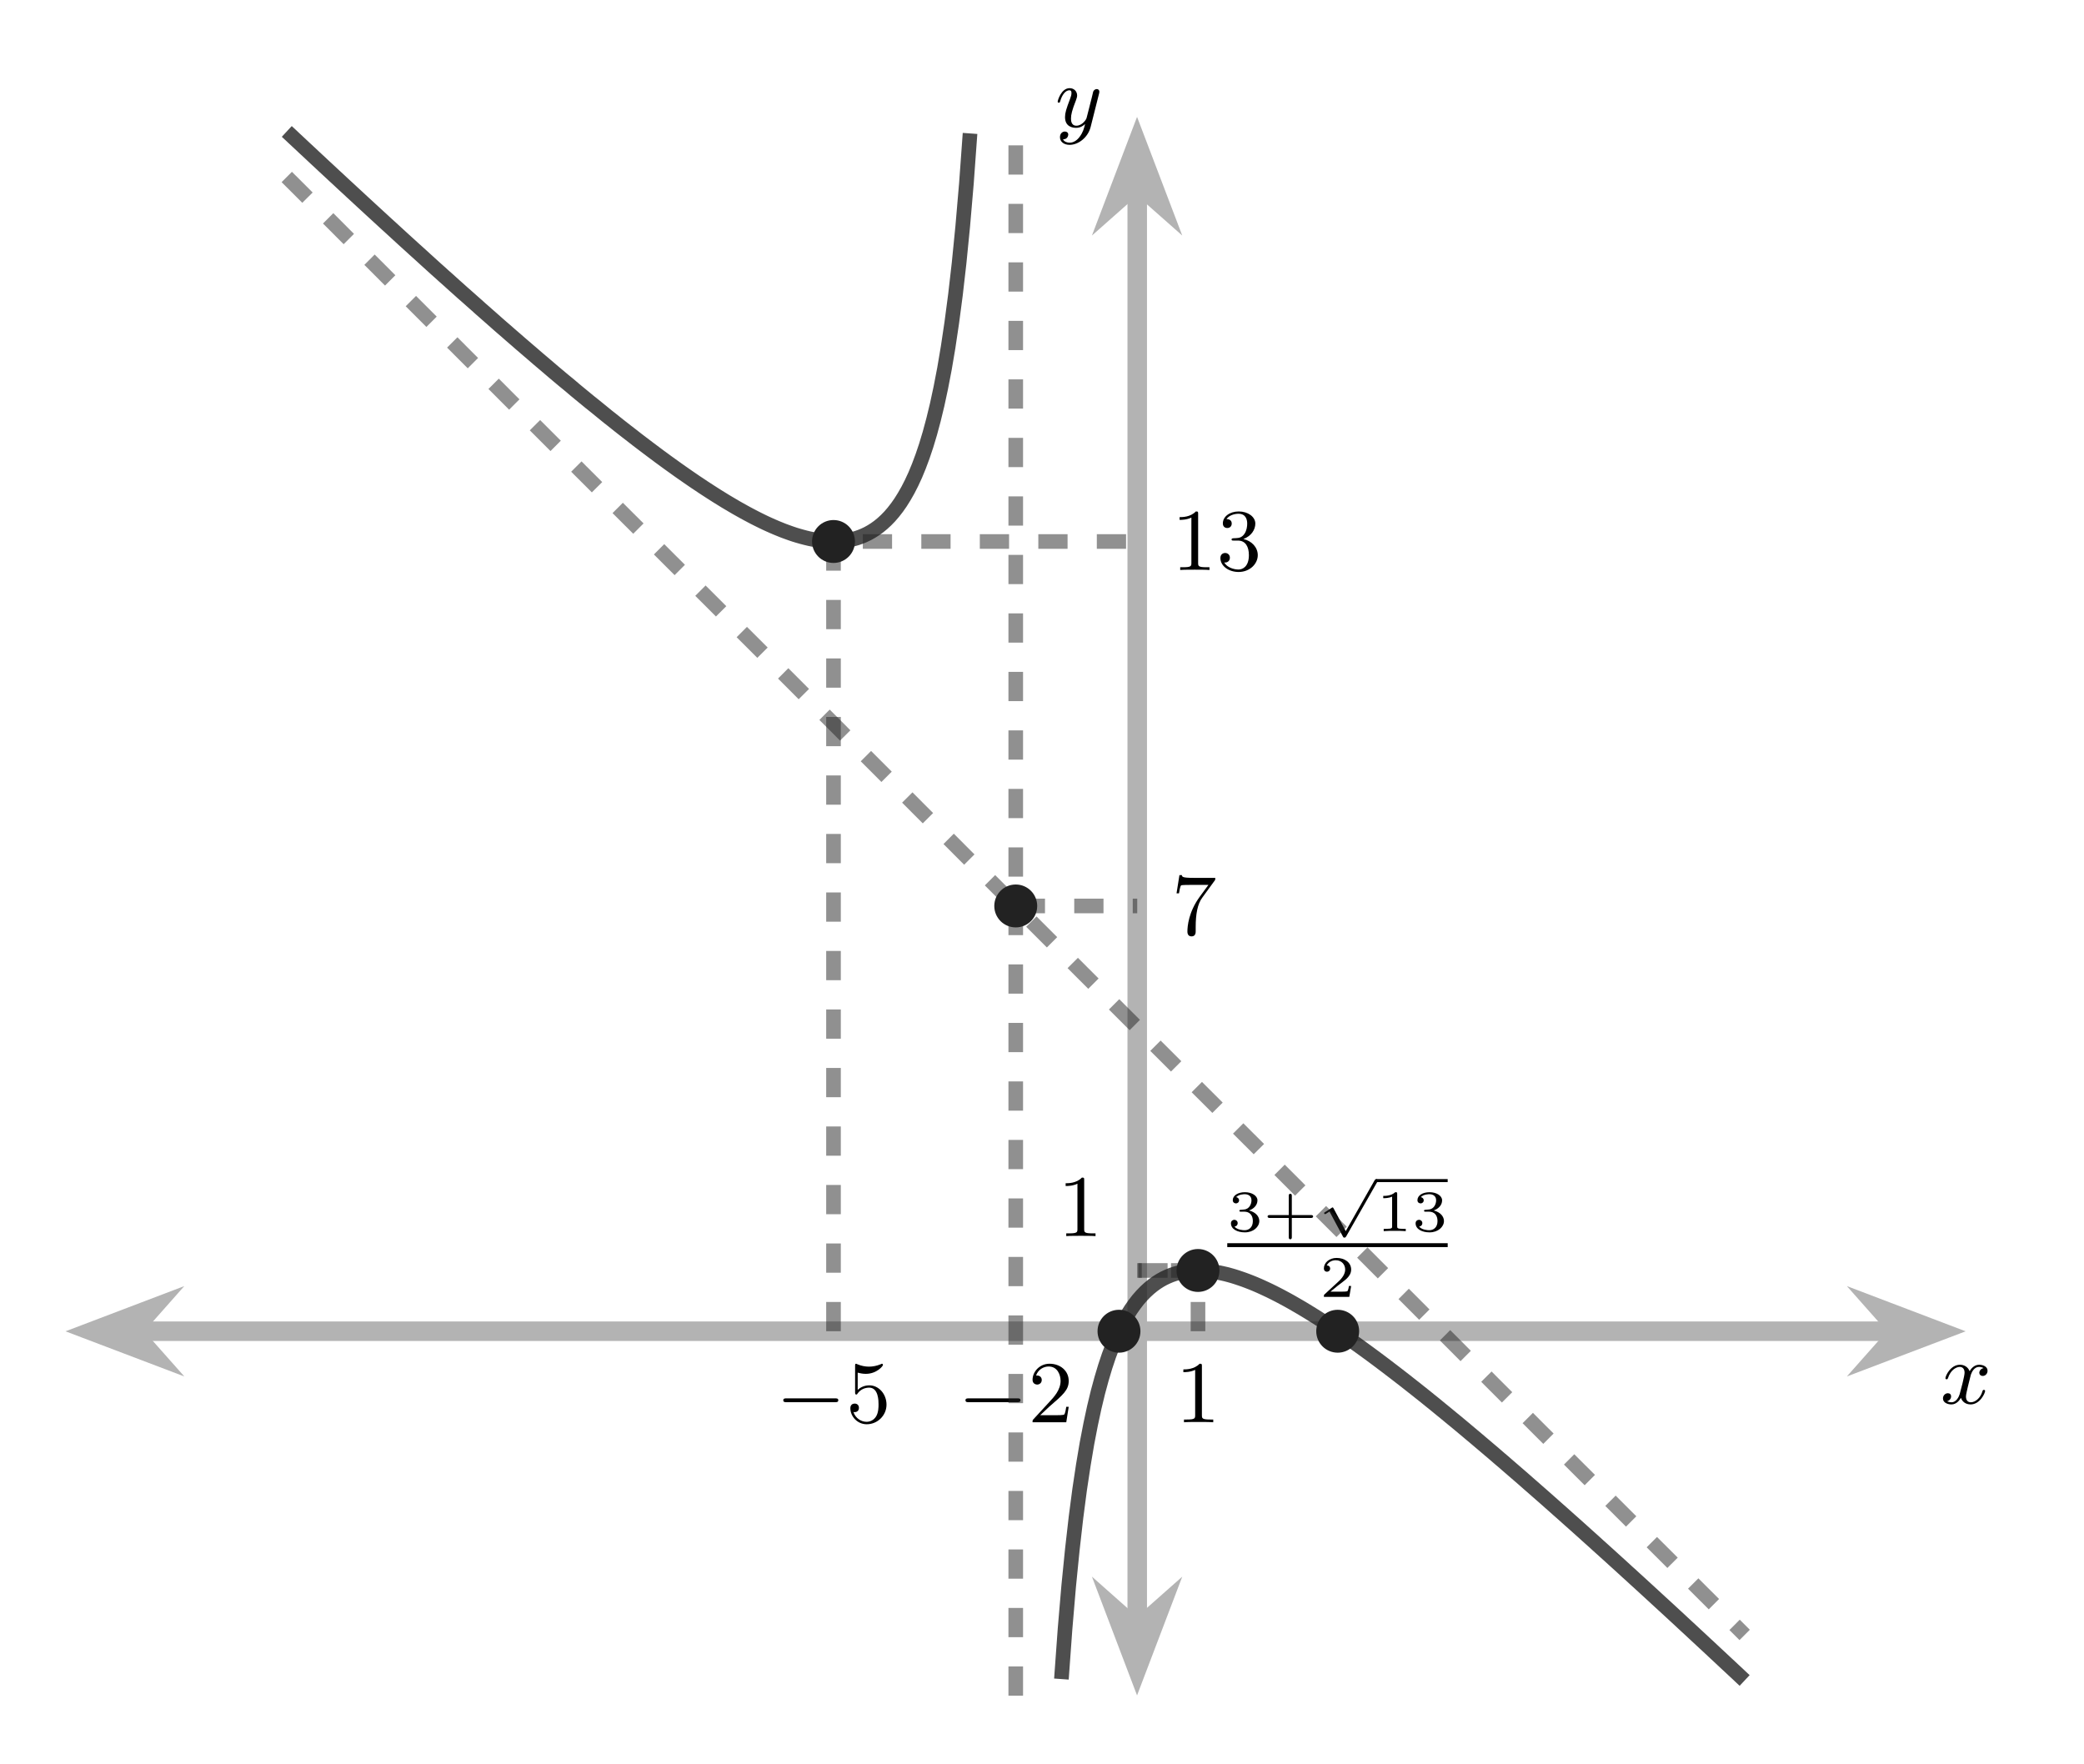 <?xml version="1.0" encoding="UTF-8"?>
<svg xmlns="http://www.w3.org/2000/svg" xmlns:xlink="http://www.w3.org/1999/xlink" width="212.533" height="179.848" viewBox="0 0 212.533 179.848">
<defs>
<g>
<g id="glyph-0-0">
<path d="M 2.719 -5.719 C 2.719 -5.938 2.719 -5.969 2.484 -5.969 C 1.938 -5.391 1.109 -5.391 0.828 -5.391 L 0.828 -5.109 C 1 -5.109 1.547 -5.109 2.031 -5.344 L 2.031 -0.719 C 2.031 -0.391 2 -0.281 1.172 -0.281 L 0.891 -0.281 L 0.891 0 C 1.203 -0.031 2 -0.031 2.375 -0.031 C 2.734 -0.031 3.547 -0.031 3.875 0 L 3.875 -0.281 L 3.578 -0.281 C 2.75 -0.281 2.719 -0.391 2.719 -0.719 Z M 2.719 -5.719 "/>
</g>
<g id="glyph-0-1">
<path d="M 2.734 -3.156 C 3.562 -3.469 3.953 -4.125 3.953 -4.734 C 3.953 -5.422 3.203 -5.969 2.266 -5.969 C 1.328 -5.969 0.641 -5.438 0.641 -4.75 C 0.641 -4.453 0.828 -4.281 1.094 -4.281 C 1.359 -4.281 1.547 -4.469 1.547 -4.734 C 1.547 -5.047 1.328 -5.188 1.016 -5.188 C 1.25 -5.562 1.797 -5.734 2.234 -5.734 C 2.984 -5.734 3.125 -5.141 3.125 -4.734 C 3.125 -4.453 3.078 -4.031 2.844 -3.688 C 2.562 -3.281 2.25 -3.266 2 -3.25 C 1.766 -3.234 1.75 -3.234 1.688 -3.234 C 1.609 -3.219 1.531 -3.219 1.531 -3.109 C 1.531 -3 1.609 -3 1.75 -3 L 2.172 -3 C 2.953 -3 3.297 -2.375 3.297 -1.516 C 3.297 -0.375 2.688 -0.047 2.234 -0.047 C 2.062 -0.047 1.188 -0.094 0.781 -0.766 C 1.109 -0.719 1.359 -0.938 1.359 -1.25 C 1.359 -1.547 1.141 -1.734 0.875 -1.734 C 0.656 -1.734 0.391 -1.594 0.391 -1.219 C 0.391 -0.422 1.219 0.203 2.25 0.203 C 3.375 0.203 4.203 -0.609 4.203 -1.516 C 4.203 -2.297 3.594 -2.969 2.734 -3.156 Z M 2.734 -3.156 "/>
</g>
<g id="glyph-0-2">
<path d="M 4.391 -5.469 C 4.469 -5.562 4.469 -5.578 4.469 -5.766 L 2.234 -5.766 C 1.109 -5.766 1.078 -5.875 1.062 -6.047 L 0.812 -6.047 L 0.516 -4.188 L 0.766 -4.188 C 0.797 -4.391 0.875 -4.891 0.984 -5 C 1.047 -5.047 1.75 -5.047 1.875 -5.047 L 3.766 -5.047 L 2.906 -3.875 C 1.734 -2.281 1.625 -0.812 1.625 -0.297 C 1.625 -0.203 1.625 0.203 2.047 0.203 C 2.469 0.203 2.469 -0.203 2.469 -0.312 L 2.469 -0.75 C 2.469 -2.062 2.656 -3.109 3.141 -3.75 Z M 4.391 -5.469 "/>
</g>
<g id="glyph-0-3">
<path d="M 0.938 -3.094 C 0.938 -2.922 0.938 -2.828 1.062 -2.828 C 1.125 -2.828 1.156 -2.859 1.203 -2.953 C 1.484 -3.328 1.906 -3.531 2.375 -3.531 C 3.328 -3.531 3.328 -2.156 3.328 -1.828 C 3.328 -1.562 3.328 -1 3.078 -0.594 C 2.844 -0.219 2.469 -0.047 2.109 -0.047 C 1.578 -0.047 0.984 -0.391 0.766 -1.047 C 0.781 -1.047 0.828 -1.031 0.891 -1.031 C 1.078 -1.031 1.328 -1.141 1.328 -1.469 C 1.328 -1.75 1.141 -1.906 0.891 -1.906 C 0.703 -1.906 0.453 -1.797 0.453 -1.438 C 0.453 -0.625 1.141 0.203 2.125 0.203 C 3.219 0.203 4.141 -0.688 4.141 -1.797 C 4.141 -2.875 3.359 -3.766 2.391 -3.766 C 1.953 -3.766 1.516 -3.609 1.203 -3.297 L 1.203 -5.062 C 1.484 -4.984 1.75 -4.938 2.031 -4.938 C 3.141 -4.938 3.781 -5.734 3.781 -5.844 C 3.781 -5.922 3.719 -5.969 3.688 -5.969 C 3.656 -5.969 3.641 -5.969 3.562 -5.922 C 3.141 -5.75 2.734 -5.672 2.359 -5.672 C 1.969 -5.672 1.562 -5.75 1.156 -5.922 C 1.062 -5.969 1.047 -5.969 1.031 -5.969 C 0.938 -5.969 0.938 -5.875 0.938 -5.719 Z M 0.938 -3.094 "/>
</g>
<g id="glyph-0-4">
<path d="M 4.141 -1.578 L 3.891 -1.578 C 3.875 -1.469 3.797 -0.938 3.688 -0.797 C 3.625 -0.719 3.016 -0.719 2.828 -0.719 L 1.234 -0.719 L 2.125 -1.562 C 3.594 -2.828 4.141 -3.297 4.141 -4.219 C 4.141 -5.25 3.281 -5.969 2.188 -5.969 C 1.156 -5.969 0.453 -5.141 0.453 -4.328 C 0.453 -3.891 0.844 -3.844 0.922 -3.844 C 1.125 -3.844 1.391 -3.984 1.391 -4.312 C 1.391 -4.578 1.203 -4.766 0.922 -4.766 C 0.875 -4.766 0.844 -4.766 0.812 -4.766 C 1.031 -5.406 1.609 -5.688 2.094 -5.688 C 3 -5.688 3.312 -4.828 3.312 -4.219 C 3.312 -3.297 2.625 -2.562 2.188 -2.094 L 0.562 -0.328 C 0.453 -0.219 0.453 -0.203 0.453 0 L 3.891 0 Z M 4.141 -1.578 "/>
</g>
<g id="glyph-1-0">
<path d="M 6.047 -2.047 C 6.203 -2.047 6.375 -2.047 6.375 -2.25 C 6.375 -2.438 6.203 -2.438 6.047 -2.438 L 1.094 -2.438 C 0.953 -2.438 0.766 -2.438 0.766 -2.25 C 0.766 -2.047 0.938 -2.047 1.094 -2.047 Z M 6.047 -2.047 "/>
</g>
<g id="glyph-2-0">
<path d="M 1.75 -1.984 C 2.266 -1.984 2.609 -1.641 2.609 -1.031 C 2.609 -0.375 2.203 -0.094 1.766 -0.094 C 1.609 -0.094 1 -0.125 0.734 -0.469 C 0.969 -0.5 1.062 -0.656 1.062 -0.812 C 1.062 -1.016 0.906 -1.156 0.719 -1.156 C 0.562 -1.156 0.375 -1.047 0.375 -0.797 C 0.375 -0.203 1.031 0.125 1.797 0.125 C 2.672 0.125 3.266 -0.438 3.266 -1.031 C 3.266 -1.469 2.938 -1.922 2.219 -2.109 C 2.688 -2.266 3.078 -2.641 3.078 -3.141 C 3.078 -3.609 2.516 -3.969 1.797 -3.969 C 1.094 -3.969 0.562 -3.641 0.562 -3.156 C 0.562 -2.906 0.766 -2.828 0.891 -2.828 C 1.031 -2.828 1.203 -2.938 1.203 -3.141 C 1.203 -3.328 1.062 -3.438 0.906 -3.469 C 1.188 -3.766 1.734 -3.766 1.781 -3.766 C 2.094 -3.766 2.469 -3.625 2.469 -3.141 C 2.469 -2.812 2.281 -2.234 1.688 -2.203 C 1.578 -2.188 1.422 -2.172 1.359 -2.172 C 1.312 -2.172 1.234 -2.172 1.234 -2.078 C 1.234 -1.984 1.312 -1.984 1.406 -1.984 Z M 1.75 -1.984 "/>
</g>
<g id="glyph-2-1">
<path d="M 2.938 -1.344 L 4.875 -1.344 C 4.953 -1.344 5.109 -1.344 5.109 -1.5 C 5.109 -1.641 4.953 -1.641 4.875 -1.641 L 2.938 -1.641 L 2.938 -3.578 C 2.938 -3.672 2.938 -3.812 2.781 -3.812 C 2.625 -3.812 2.625 -3.672 2.625 -3.578 L 2.625 -1.641 L 0.703 -1.641 C 0.625 -1.641 0.469 -1.641 0.469 -1.5 C 0.469 -1.344 0.625 -1.344 0.703 -1.344 L 2.625 -1.344 L 2.625 0.594 C 2.625 0.688 2.625 0.828 2.781 0.828 C 2.938 0.828 2.938 0.688 2.938 0.594 Z M 2.938 -1.344 "/>
</g>
<g id="glyph-2-2">
<path d="M 2.141 -3.797 C 2.141 -3.969 2.125 -3.969 1.938 -3.969 C 1.547 -3.594 0.938 -3.594 0.719 -3.594 L 0.719 -3.359 C 0.875 -3.359 1.266 -3.359 1.625 -3.516 L 1.625 -0.5 C 1.625 -0.312 1.625 -0.234 1.016 -0.234 L 0.766 -0.234 L 0.766 0 C 1.094 -0.031 1.547 -0.031 1.891 -0.031 C 2.219 -0.031 2.688 -0.031 3.016 0 L 3.016 -0.234 L 2.75 -0.234 C 2.141 -0.234 2.141 -0.312 2.141 -0.5 Z M 2.141 -3.797 "/>
</g>
<g id="glyph-2-3">
<path d="M 3.219 -1.109 L 2.984 -1.109 C 2.984 -1.031 2.922 -0.641 2.828 -0.578 C 2.781 -0.531 2.297 -0.531 2.219 -0.531 L 1.109 -0.531 L 1.875 -1.156 C 2.078 -1.312 2.609 -1.703 2.781 -1.875 C 2.969 -2.062 3.219 -2.359 3.219 -2.781 C 3.219 -3.531 2.531 -3.969 1.734 -3.969 C 0.969 -3.969 0.438 -3.469 0.438 -2.906 C 0.438 -2.594 0.688 -2.562 0.75 -2.562 C 0.906 -2.562 1.078 -2.672 1.078 -2.891 C 1.078 -3.016 1 -3.203 0.734 -3.203 C 0.875 -3.516 1.234 -3.734 1.641 -3.734 C 2.281 -3.734 2.609 -3.266 2.609 -2.781 C 2.609 -2.359 2.328 -1.922 1.906 -1.547 L 0.5 -0.25 C 0.438 -0.188 0.438 -0.188 0.438 0 L 3.031 0 Z M 3.219 -1.109 "/>
</g>
<g id="glyph-3-0">
<path d="M 2.859 5 L 1.625 2.688 C 1.578 2.609 1.562 2.578 1.516 2.578 C 1.484 2.578 1.438 2.609 1.422 2.625 L 0.766 3.047 C 0.688 3.078 0.656 3.109 0.656 3.156 C 0.656 3.219 0.703 3.266 0.766 3.266 C 0.781 3.266 0.797 3.266 1.203 3 L 2.578 5.562 C 2.625 5.641 2.625 5.656 2.719 5.656 C 2.828 5.656 2.844 5.625 2.906 5.531 L 6.078 -0.031 C 6.109 -0.094 6.125 -0.109 6.125 -0.156 C 6.125 -0.234 6.047 -0.312 5.969 -0.312 C 5.875 -0.312 5.844 -0.234 5.812 -0.203 Z M 2.859 5 "/>
</g>
<g id="glyph-4-0">
<path d="M 4.406 -3.609 C 4.078 -3.547 3.969 -3.266 3.969 -3.141 C 3.969 -2.969 4.094 -2.812 4.328 -2.812 C 4.578 -2.812 4.812 -3.031 4.812 -3.344 C 4.812 -3.75 4.375 -3.953 3.953 -3.953 C 3.406 -3.953 3.094 -3.484 2.984 -3.297 C 2.812 -3.734 2.422 -3.953 2 -3.953 C 1.031 -3.953 0.516 -2.812 0.516 -2.578 C 0.516 -2.5 0.578 -2.469 0.641 -2.469 C 0.719 -2.469 0.75 -2.516 0.766 -2.562 C 1.047 -3.453 1.641 -3.734 1.984 -3.734 C 2.234 -3.734 2.469 -3.562 2.469 -3.141 C 2.469 -2.812 2.094 -1.391 1.969 -0.953 C 1.891 -0.688 1.625 -0.125 1.141 -0.125 C 0.953 -0.125 0.766 -0.188 0.688 -0.234 C 0.922 -0.281 1.094 -0.5 1.094 -0.719 C 1.094 -0.953 0.938 -1.047 0.766 -1.047 C 0.5 -1.047 0.266 -0.828 0.266 -0.516 C 0.266 -0.078 0.75 0.094 1.125 0.094 C 1.641 0.094 1.953 -0.328 2.094 -0.578 C 2.312 0.016 2.844 0.094 3.078 0.094 C 4.047 0.094 4.562 -1.062 4.562 -1.281 C 4.562 -1.328 4.531 -1.391 4.438 -1.391 C 4.344 -1.391 4.328 -1.359 4.281 -1.219 C 4.094 -0.578 3.578 -0.125 3.109 -0.125 C 2.844 -0.125 2.609 -0.281 2.609 -0.719 C 2.609 -0.906 2.734 -1.406 2.812 -1.75 C 2.844 -1.906 3.094 -2.875 3.109 -2.938 C 3.219 -3.266 3.484 -3.734 3.938 -3.734 C 4.094 -3.734 4.266 -3.703 4.406 -3.609 Z M 4.406 -3.609 "/>
</g>
<g id="glyph-4-1">
<path d="M 4.5 -3.453 C 4.5 -3.484 4.516 -3.547 4.516 -3.594 C 4.516 -3.719 4.438 -3.859 4.25 -3.859 C 4.125 -3.859 3.969 -3.781 3.891 -3.609 C 3.891 -3.578 3.797 -3.219 3.75 -3.016 L 3.297 -1.234 C 3.219 -0.969 3.219 -0.953 3.203 -0.875 C 3.203 -0.828 2.812 -0.125 2.172 -0.125 C 1.625 -0.125 1.625 -0.688 1.625 -0.859 C 1.625 -1.266 1.734 -1.703 2.125 -2.703 C 2.188 -2.906 2.25 -3.031 2.25 -3.203 C 2.25 -3.641 1.922 -3.953 1.484 -3.953 C 0.625 -3.953 0.266 -2.688 0.266 -2.578 C 0.266 -2.5 0.328 -2.469 0.391 -2.469 C 0.484 -2.469 0.5 -2.531 0.531 -2.641 C 0.719 -3.297 1.078 -3.734 1.453 -3.734 C 1.672 -3.734 1.672 -3.562 1.672 -3.438 C 1.672 -3.281 1.625 -3.125 1.547 -2.906 C 1.125 -1.797 1.016 -1.422 1.016 -1 C 1.016 0 1.812 0.094 2.156 0.094 C 2.594 0.094 2.906 -0.141 3.062 -0.297 C 2.953 0.156 2.844 0.562 2.5 1.016 C 2.234 1.375 1.875 1.609 1.484 1.609 C 1.234 1.609 0.938 1.516 0.812 1.266 C 1.281 1.266 1.344 0.875 1.344 0.781 C 1.344 0.594 1.203 0.469 1 0.469 C 0.781 0.469 0.5 0.641 0.5 1.047 C 0.5 1.516 0.906 1.828 1.484 1.828 C 2.391 1.828 3.359 1.062 3.625 0.016 Z M 4.5 -3.453 "/>
</g>
</g>
<clipPath id="clip-0">
<path clip-rule="nonzero" d="M 163 105 L 212.066 105 L 212.066 167 L 163 167 Z M 163 105 "/>
</clipPath>
<clipPath id="clip-1">
<path clip-rule="nonzero" d="M 85 136 L 147 136 L 147 179.574 L 85 179.574 Z M 85 136 "/>
</clipPath>
<clipPath id="clip-2">
<path clip-rule="nonzero" d="M 85 0.121 L 147 0.121 L 147 49 L 85 49 Z M 85 0.121 "/>
</clipPath>
<clipPath id="clip-3">
<path clip-rule="nonzero" d="M 8 0.121 L 199 0.121 L 199 179.574 L 8 179.574 Z M 8 0.121 "/>
</clipPath>
</defs>
<path fill="none" stroke-width="1.993" stroke-linecap="butt" stroke-linejoin="miter" stroke="rgb(70%, 70%, 70%)" stroke-opacity="1" stroke-miterlimit="10" d="M -15.399 37.244 L 164.374 37.244 " transform="matrix(0.998, 0, 0, -0.998, 29.248, 172.924)"/>
<path fill-rule="nonzero" fill="rgb(70%, 70%, 70%)" fill-opacity="1" stroke-width="1.993" stroke-linecap="butt" stroke-linejoin="miter" stroke="rgb(70%, 70%, 70%)" stroke-opacity="1" stroke-miterlimit="10" d="M 9.119 0.001 L 3.216 2.244 L 5.205 0.001 L 3.216 -2.246 Z M 9.119 0.001 " transform="matrix(-0.998, 0, 0, 0.998, 18.58, 135.761)"/>
<path fill-rule="nonzero" fill="rgb(70%, 70%, 70%)" fill-opacity="1" d="M 197.664 135.762 L 191.773 133.52 L 193.758 135.762 L 191.773 138 Z M 197.664 135.762 "/>
<g clip-path="url(#clip-0)">
<path fill="none" stroke-width="1.993" stroke-linecap="butt" stroke-linejoin="miter" stroke="rgb(70%, 70%, 70%)" stroke-opacity="1" stroke-miterlimit="10" d="M 9.12 -0.001 L 3.216 2.246 L 5.205 -0.001 L 3.216 -2.244 Z M 9.12 -0.001 " transform="matrix(0.998, 0, 0, -0.998, 188.565, 135.761)"/>
</g>
<path fill="none" stroke-width="1.993" stroke-linecap="butt" stroke-linejoin="miter" stroke="rgb(70%, 70%, 70%)" stroke-opacity="1" stroke-miterlimit="10" d="M 86.904 7.248 L 86.904 154.144 " transform="matrix(0.998, 0, 0, -0.998, 29.248, 172.924)"/>
<path fill-rule="nonzero" fill="rgb(70%, 70%, 70%)" fill-opacity="1" d="M 115.961 170.094 L 118.203 164.203 L 115.961 166.188 L 113.723 164.203 Z M 115.961 170.094 "/>
<g clip-path="url(#clip-1)">
<path fill="none" stroke-width="1.993" stroke-linecap="butt" stroke-linejoin="miter" stroke="rgb(70%, 70%, 70%)" stroke-opacity="1" stroke-miterlimit="10" d="M 9.119 -0 L 3.216 2.247 L 5.204 -0 L 3.216 -2.243 Z M 9.119 -0 " transform="matrix(0, 0.998, 0.998, 0, 115.961, 160.995)"/>
</g>
<path fill-rule="nonzero" fill="rgb(70%, 70%, 70%)" fill-opacity="1" d="M 115.961 14.715 L 113.723 20.602 L 115.961 18.621 L 118.203 20.602 Z M 115.961 14.715 "/>
<g clip-path="url(#clip-2)">
<path fill="none" stroke-width="1.993" stroke-linecap="butt" stroke-linejoin="miter" stroke="rgb(70%, 70%, 70%)" stroke-opacity="1" stroke-miterlimit="10" d="M 9.119 0 L 3.219 2.243 L 5.204 0 L 3.219 -2.247 Z M 9.119 0 " transform="matrix(0, -0.998, -0.998, 0, 115.961, 23.814)"/>
</g>
<g fill="rgb(0%, 0%, 0%)" fill-opacity="1">
<use xlink:href="#glyph-0-0" x="119.471" y="58.126"/>
<use xlink:href="#glyph-0-1" x="124.069" y="58.126"/>
</g>
<g fill="rgb(0%, 0%, 0%)" fill-opacity="1">
<use xlink:href="#glyph-0-2" x="119.471" y="95.288"/>
</g>
<g fill="rgb(0%, 0%, 0%)" fill-opacity="1">
<use xlink:href="#glyph-0-0" x="107.85" y="126.056"/>
</g>
<g fill="rgb(0%, 0%, 0%)" fill-opacity="1">
<use xlink:href="#glyph-1-0" x="79.116" y="145.039"/>
</g>
<g fill="rgb(0%, 0%, 0%)" fill-opacity="1">
<use xlink:href="#glyph-0-3" x="86.268" y="145.039"/>
</g>
<g fill="rgb(0%, 0%, 0%)" fill-opacity="1">
<use xlink:href="#glyph-1-0" x="97.697" y="145.039"/>
</g>
<g fill="rgb(0%, 0%, 0%)" fill-opacity="1">
<use xlink:href="#glyph-0-4" x="104.85" y="145.039"/>
</g>
<g fill="rgb(0%, 0%, 0%)" fill-opacity="1">
<use xlink:href="#glyph-0-0" x="119.855" y="145.039"/>
</g>
<g fill="rgb(0%, 0%, 0%)" fill-opacity="1">
<use xlink:href="#glyph-2-0" x="125.161" y="125.548"/>
<use xlink:href="#glyph-2-1" x="128.806" y="125.548"/>
</g>
<g fill="rgb(0%, 0%, 0%)" fill-opacity="1">
<use xlink:href="#glyph-3-0" x="134.384" y="120.55"/>
</g>
<path fill="none" stroke-width="0.309" stroke-linecap="butt" stroke-linejoin="miter" stroke="rgb(0%, 0%, 0%)" stroke-opacity="1" stroke-miterlimit="10" d="M 0 0.002 L 7.305 0.002 " transform="matrix(0.998, 0, 0, -0.998, 140.348, 120.396)"/>
<g fill="rgb(0%, 0%, 0%)" fill-opacity="1">
<use xlink:href="#glyph-2-2" x="140.348" y="125.548"/>
<use xlink:href="#glyph-2-0" x="143.993" y="125.548"/>
</g>
<path fill="none" stroke-width="0.398" stroke-linecap="butt" stroke-linejoin="miter" stroke="rgb(0%, 0%, 0%)" stroke-opacity="1" stroke-miterlimit="10" d="M -0.001 0 L 22.525 0 " transform="matrix(0.998, 0, 0, -0.998, 125.161, 126.977)"/>
<g fill="rgb(0%, 0%, 0%)" fill-opacity="1">
<use xlink:href="#glyph-2-3" x="134.576" y="132.25"/>
</g>
<g clip-path="url(#clip-3)">
<path fill="none" stroke-width="1.494" stroke-linecap="butt" stroke-linejoin="miter" stroke="rgb(13.332%, 13.332%, 13.332%)" stroke-opacity="0.8" stroke-miterlimit="10" d="M -0.002 159.84 L 0.374 159.492 L 0.746 159.14 L 1.122 158.791 L 1.866 158.094 L 2.242 157.746 L 2.985 157.049 L 3.361 156.701 L 3.733 156.352 L 4.109 156.004 L 4.481 155.659 L 4.853 155.311 L 5.229 154.967 L 5.6 154.618 L 5.972 154.274 L 6.348 153.929 L 6.72 153.581 L 7.096 153.236 L 7.84 152.547 L 8.216 152.203 L 8.588 151.858 L 8.959 151.518 L 9.335 151.173 L 9.707 150.832 L 10.079 150.488 L 10.455 150.147 L 10.827 149.807 L 11.203 149.462 L 11.946 148.781 L 12.322 148.44 L 12.694 148.104 L 13.066 147.763 L 13.442 147.427 L 13.814 147.09 L 14.19 146.745 L 14.933 146.072 L 15.309 145.731 L 15.681 145.403 L 16.053 145.062 L 16.429 144.733 L 16.801 144.396 L 17.177 144.056 L 17.549 143.727 L 17.92 143.39 L 18.296 143.062 L 18.668 142.733 L 19.04 142.4 L 19.416 142.071 L 19.788 141.734 L 20.164 141.406 L 20.536 141.077 L 20.907 140.752 L 21.283 140.419 L 21.655 140.09 L 22.027 139.765 L 22.403 139.444 L 22.775 139.115 L 23.151 138.79 L 23.523 138.469 L 23.894 138.144 L 24.27 137.823 L 24.642 137.502 L 25.014 137.185 L 25.39 136.86 L 25.762 136.539 L 26.138 136.222 L 26.882 135.588 L 27.257 135.267 L 28.001 134.641 L 28.377 134.328 L 28.749 134.026 L 29.125 133.709 L 29.497 133.392 L 29.869 133.087 L 30.244 132.777 L 30.988 132.167 L 31.364 131.869 L 31.736 131.568 L 32.112 131.262 L 32.484 130.957 L 32.856 130.655 L 33.231 130.362 L 33.975 129.767 L 34.351 129.473 L 34.723 129.183 L 35.099 128.894 L 35.843 128.314 L 36.218 128.029 L 36.962 127.465 L 37.338 127.183 L 38.082 126.627 L 38.458 126.353 L 38.83 126.079 L 39.205 125.809 L 39.949 125.276 L 40.325 125.01 L 41.069 124.493 L 41.445 124.235 L 41.817 123.981 L 42.192 123.734 L 42.564 123.483 L 42.936 123.241 L 43.312 122.998 L 43.684 122.759 L 44.056 122.524 L 44.432 122.293 L 44.804 122.062 L 45.179 121.839 L 45.923 121.401 L 46.299 121.189 L 46.671 120.982 L 47.043 120.778 L 47.419 120.579 L 47.791 120.383 L 48.166 120.195 L 48.538 120.011 L 48.91 119.831 L 49.286 119.659 L 49.658 119.494 L 50.03 119.334 L 50.406 119.181 L 50.778 119.032 L 51.153 118.895 L 51.525 118.762 L 51.897 118.637 L 52.273 118.523 L 52.645 118.418 L 53.017 118.32 L 53.393 118.23 L 53.765 118.155 L 54.141 118.089 L 54.512 118.034 L 54.884 117.991 L 55.26 117.96 L 55.632 117.944 L 56.004 117.944 L 56.38 117.956 L 56.752 117.983 L 57.128 118.034 L 57.499 118.097 L 57.871 118.183 L 58.247 118.288 L 58.619 118.418 L 58.991 118.57 L 59.367 118.75 L 59.739 118.958 L 60.115 119.197 L 60.486 119.463 L 60.858 119.768 L 61.234 120.113 L 61.606 120.496 L 61.978 120.927 L 62.354 121.409 L 62.726 121.941 L 63.098 122.536 L 63.473 123.194 L 63.845 123.922 L 64.221 124.736 L 64.593 125.637 L 64.965 126.635 L 65.341 127.751 L 65.713 128.988 L 66.085 130.37 L 66.46 131.916 L 66.832 133.65 L 67.208 135.6 L 67.58 137.8 L 67.952 140.294 L 68.328 143.144 L 68.7 146.389 L 69.072 150.143 L 69.447 154.516 L 69.819 159.637 M 79.156 1.701 L 79.528 6.833 L 79.9 11.21 L 80.276 14.972 L 80.648 18.233 L 81.02 21.075 L 81.396 23.573 L 81.767 25.777 L 82.143 27.727 L 82.515 29.461 L 82.887 31.007 L 83.263 32.393 L 83.635 33.634 L 84.007 34.746 L 84.383 35.748 L 84.754 36.649 L 85.13 37.463 L 85.502 38.195 L 85.874 38.853 L 86.25 39.448 L 86.622 39.98 L 86.994 40.462 L 87.37 40.892 L 87.742 41.276 L 88.117 41.62 L 88.489 41.926 L 88.861 42.196 L 89.237 42.435 L 89.609 42.642 L 89.981 42.818 L 90.357 42.975 L 90.729 43.104 L 91.1 43.21 L 91.476 43.296 L 91.848 43.359 L 92.224 43.406 L 92.596 43.437 L 92.968 43.452 L 93.344 43.449 L 93.716 43.433 L 94.087 43.402 L 94.463 43.362 L 94.835 43.308 L 95.211 43.241 L 95.583 43.163 L 95.955 43.077 L 96.331 42.979 L 96.703 42.873 L 97.074 42.756 L 97.45 42.63 L 97.822 42.501 L 98.198 42.36 L 98.57 42.215 L 98.942 42.063 L 99.318 41.902 L 99.69 41.734 L 100.061 41.562 L 100.437 41.385 L 100.809 41.201 L 101.185 41.01 L 101.557 40.818 L 101.929 40.618 L 102.305 40.415 L 102.677 40.207 L 103.049 39.992 L 103.424 39.776 L 103.796 39.557 L 104.172 39.33 L 104.544 39.103 L 104.916 38.872 L 105.292 38.637 L 105.664 38.398 L 106.036 38.156 L 106.411 37.913 L 106.783 37.662 L 107.159 37.412 L 107.903 36.903 L 108.279 36.645 L 109.023 36.12 L 109.398 35.854 L 109.77 35.588 L 110.146 35.314 L 110.518 35.043 L 110.89 34.769 L 111.266 34.491 L 111.638 34.213 L 112.01 33.932 L 112.385 33.65 L 112.757 33.364 L 113.133 33.078 L 113.505 32.792 L 113.877 32.503 L 114.253 32.213 L 114.997 31.626 L 115.372 31.332 L 115.744 31.035 L 116.12 30.737 L 116.492 30.44 L 116.864 30.138 L 117.24 29.837 L 117.984 29.226 L 118.359 28.921 L 118.731 28.615 L 119.103 28.306 L 119.479 28.001 L 119.851 27.691 L 120.227 27.378 L 120.971 26.752 L 121.346 26.439 L 121.718 26.125 L 122.09 25.808 L 122.466 25.491 L 122.838 25.174 L 123.214 24.857 L 123.958 24.215 L 124.333 23.898 L 124.705 23.573 L 125.077 23.252 L 125.453 22.927 L 125.825 22.606 L 126.201 22.281 L 126.573 21.956 L 126.945 21.627 L 127.32 21.302 L 127.692 20.974 L 128.064 20.649 L 128.44 20.32 L 128.812 19.991 L 129.188 19.658 L 129.56 19.329 L 129.932 18.997 L 130.307 18.668 L 131.051 18.002 L 131.427 17.669 L 131.799 17.337 L 132.175 17 L 132.547 16.667 L 132.919 16.331 L 133.295 15.994 L 133.666 15.661 L 134.038 15.32 L 134.414 14.984 L 134.786 14.647 L 135.162 14.31 L 135.534 13.97 L 135.906 13.633 L 136.282 13.293 L 137.025 12.611 L 137.401 12.275 L 137.773 11.93 L 138.149 11.59 L 138.893 10.908 L 139.269 10.564 L 139.64 10.223 L 140.012 9.879 L 140.388 9.534 L 140.76 9.194 L 141.136 8.849 L 141.88 8.16 L 142.256 7.816 L 142.627 7.467 L 142.999 7.123 L 143.375 6.778 L 143.747 6.43 L 144.119 6.085 L 144.495 5.737 L 144.867 5.389 L 145.243 5.044 L 145.986 4.347 L 146.362 3.999 L 147.106 3.302 L 147.482 2.954 L 147.854 2.605 L 148.23 2.257 L 148.602 1.904 L 148.973 1.556 " transform="matrix(0.998, 0, 0, -0.998, 29.248, 172.924)"/>
<path fill="none" stroke-width="1.494" stroke-linecap="butt" stroke-linejoin="miter" stroke="rgb(13.332%, 13.332%, 13.332%)" stroke-opacity="0.5" stroke-dasharray="2.989 2.989" stroke-miterlimit="10" d="M -0.002 155.186 L 1.506 153.682 L 3.009 152.175 L 4.516 150.672 L 6.019 149.165 L 7.523 147.661 L 9.03 146.158 L 10.533 144.651 L 15.047 140.137 L 16.554 138.634 L 18.057 137.127 L 19.561 135.623 L 21.068 134.12 L 22.571 132.613 L 24.078 131.11 L 25.582 129.602 L 27.085 128.099 L 28.592 126.596 L 30.096 125.089 L 31.603 123.585 L 33.106 122.078 L 34.609 120.575 L 36.117 119.071 L 37.62 117.564 L 39.123 116.061 L 40.63 114.558 L 42.134 113.05 L 43.641 111.547 L 45.144 110.04 L 46.648 108.537 L 48.155 107.033 L 49.658 105.526 L 51.165 104.023 L 52.669 102.516 L 54.172 101.012 L 55.679 99.509 L 57.182 98.002 L 58.686 96.498 L 60.193 94.995 L 61.696 93.488 L 63.203 91.985 L 64.707 90.477 L 66.21 88.974 L 67.717 87.471 L 69.22 85.964 L 70.728 84.46 L 72.231 82.953 L 73.734 81.45 L 75.241 79.947 L 76.745 78.439 L 78.248 76.936 L 79.755 75.433 L 81.259 73.926 L 82.766 72.422 L 84.269 70.915 L 85.772 69.412 L 87.28 67.908 L 88.783 66.401 L 90.29 64.898 L 91.793 63.391 L 93.297 61.887 L 94.804 60.384 L 96.307 58.877 L 97.81 57.374 L 99.318 55.87 L 100.821 54.363 L 102.328 52.86 L 103.831 51.353 L 105.335 49.849 L 106.842 48.346 L 108.345 46.839 L 109.852 45.336 L 111.356 43.828 L 112.859 42.325 L 114.366 40.822 L 115.87 39.315 L 117.373 37.811 L 118.88 36.308 L 120.383 34.801 L 121.891 33.297 L 123.394 31.79 L 124.897 30.287 L 126.404 28.784 L 127.908 27.276 L 129.415 25.773 L 130.918 24.266 L 132.422 22.763 L 133.929 21.259 L 135.432 19.752 L 136.935 18.249 L 138.443 16.745 L 139.946 15.238 L 141.453 13.735 L 142.956 12.228 L 144.46 10.724 L 145.967 9.221 L 147.47 7.714 L 148.977 6.211 " transform="matrix(0.998, 0, 0, -0.998, 29.248, 172.924)"/>
</g>
<path fill="none" stroke-width="1.494" stroke-linecap="butt" stroke-linejoin="miter" stroke="rgb(13.332%, 13.332%, 13.332%)" stroke-opacity="0.5" stroke-dasharray="2.989 2.989" stroke-miterlimit="10" d="M 74.49 0.002 L 74.49 161.395 " transform="matrix(0.998, 0, 0, -0.998, 29.248, 172.924)"/>
<path fill="none" stroke-width="1.494" stroke-linecap="butt" stroke-linejoin="miter" stroke="rgb(13.332%, 13.332%, 13.332%)" stroke-opacity="0.5" stroke-dasharray="2.989 2.989" stroke-miterlimit="10" d="M 90.008 43.452 L 86.904 43.452 " transform="matrix(0.998, 0, 0, -0.998, 29.248, 172.924)"/>
<path fill="none" stroke-width="1.494" stroke-linecap="butt" stroke-linejoin="miter" stroke="rgb(13.332%, 13.332%, 13.332%)" stroke-opacity="0.5" stroke-dasharray="2.989 2.989" stroke-miterlimit="10" d="M 55.867 37.244 L 55.867 117.94 L 86.904 117.94 " transform="matrix(0.998, 0, 0, -0.998, 29.248, 172.924)"/>
<path fill="none" stroke-width="1.494" stroke-linecap="butt" stroke-linejoin="miter" stroke="rgb(13.332%, 13.332%, 13.332%)" stroke-opacity="0.5" stroke-dasharray="2.989 2.989" stroke-miterlimit="10" d="M 93.113 37.244 L 93.113 43.452 L 86.904 43.452 " transform="matrix(0.998, 0, 0, -0.998, 29.248, 172.924)"/>
<path fill="none" stroke-width="1.494" stroke-linecap="butt" stroke-linejoin="miter" stroke="rgb(13.332%, 13.332%, 13.332%)" stroke-opacity="0.5" stroke-dasharray="2.989 2.989" stroke-miterlimit="10" d="M 74.49 80.698 L 86.904 80.698 " transform="matrix(0.998, 0, 0, -0.998, 29.248, 172.924)"/>
<path fill-rule="nonzero" fill="rgb(13.332%, 13.332%, 13.332%)" fill-opacity="1" stroke-width="0.399" stroke-linecap="butt" stroke-linejoin="miter" stroke="rgb(13.332%, 13.332%, 13.332%)" stroke-opacity="1" stroke-miterlimit="10" d="M 95.105 43.452 C 95.105 44.553 94.213 45.445 93.113 45.445 C 92.013 45.445 91.12 44.553 91.12 43.452 C 91.12 42.352 92.013 41.46 93.113 41.46 C 94.213 41.46 95.105 42.352 95.105 43.452 Z M 95.105 43.452 " transform="matrix(0.998, 0, 0, -0.998, 29.248, 172.924)"/>
<path fill-rule="nonzero" fill="rgb(13.332%, 13.332%, 13.332%)" fill-opacity="1" stroke-width="0.399" stroke-linecap="butt" stroke-linejoin="miter" stroke="rgb(13.332%, 13.332%, 13.332%)" stroke-opacity="1" stroke-miterlimit="10" d="M 87.033 37.244 C 87.033 38.344 86.14 39.236 85.04 39.236 C 83.94 39.236 83.048 38.344 83.048 37.244 C 83.048 36.143 83.94 35.251 85.04 35.251 C 86.14 35.251 87.033 36.143 87.033 37.244 Z M 87.033 37.244 " transform="matrix(0.998, 0, 0, -0.998, 29.248, 172.924)"/>
<path fill-rule="nonzero" fill="rgb(13.332%, 13.332%, 13.332%)" fill-opacity="1" stroke-width="0.399" stroke-linecap="butt" stroke-linejoin="miter" stroke="rgb(13.332%, 13.332%, 13.332%)" stroke-opacity="1" stroke-miterlimit="10" d="M 76.482 80.698 C 76.482 81.798 75.59 82.691 74.49 82.691 C 73.39 82.691 72.497 81.798 72.497 80.698 C 72.497 79.594 73.39 78.706 74.49 78.706 C 75.59 78.706 76.482 79.594 76.482 80.698 Z M 76.482 80.698 " transform="matrix(0.998, 0, 0, -0.998, 29.248, 172.924)"/>
<path fill-rule="nonzero" fill="rgb(13.332%, 13.332%, 13.332%)" fill-opacity="1" stroke-width="0.399" stroke-linecap="butt" stroke-linejoin="miter" stroke="rgb(13.332%, 13.332%, 13.332%)" stroke-opacity="1" stroke-miterlimit="10" d="M 109.383 37.244 C 109.383 38.344 108.49 39.236 107.39 39.236 C 106.286 39.236 105.397 38.344 105.397 37.244 C 105.397 36.143 106.286 35.251 107.39 35.251 C 108.49 35.251 109.383 36.143 109.383 37.244 Z M 109.383 37.244 " transform="matrix(0.998, 0, 0, -0.998, 29.248, 172.924)"/>
<path fill-rule="nonzero" fill="rgb(13.332%, 13.332%, 13.332%)" fill-opacity="1" stroke-width="0.399" stroke-linecap="butt" stroke-linejoin="miter" stroke="rgb(13.332%, 13.332%, 13.332%)" stroke-opacity="1" stroke-miterlimit="10" d="M 57.86 117.94 C 57.86 119.04 56.967 119.933 55.867 119.933 C 54.767 119.933 53.874 119.04 53.874 117.94 C 53.874 116.84 54.767 115.947 55.867 115.947 C 56.967 115.947 57.86 116.84 57.86 117.94 Z M 57.86 117.94 " transform="matrix(0.998, 0, 0, -0.998, 29.248, 172.924)"/>
<g fill="rgb(0%, 0%, 0%)" fill-opacity="1">
<use xlink:href="#glyph-4-0" x="197.885" y="143.126"/>
</g>
<g fill="rgb(0%, 0%, 0%)" fill-opacity="1">
<use xlink:href="#glyph-4-1" x="107.599" y="12.943"/>
</g>
</svg>
